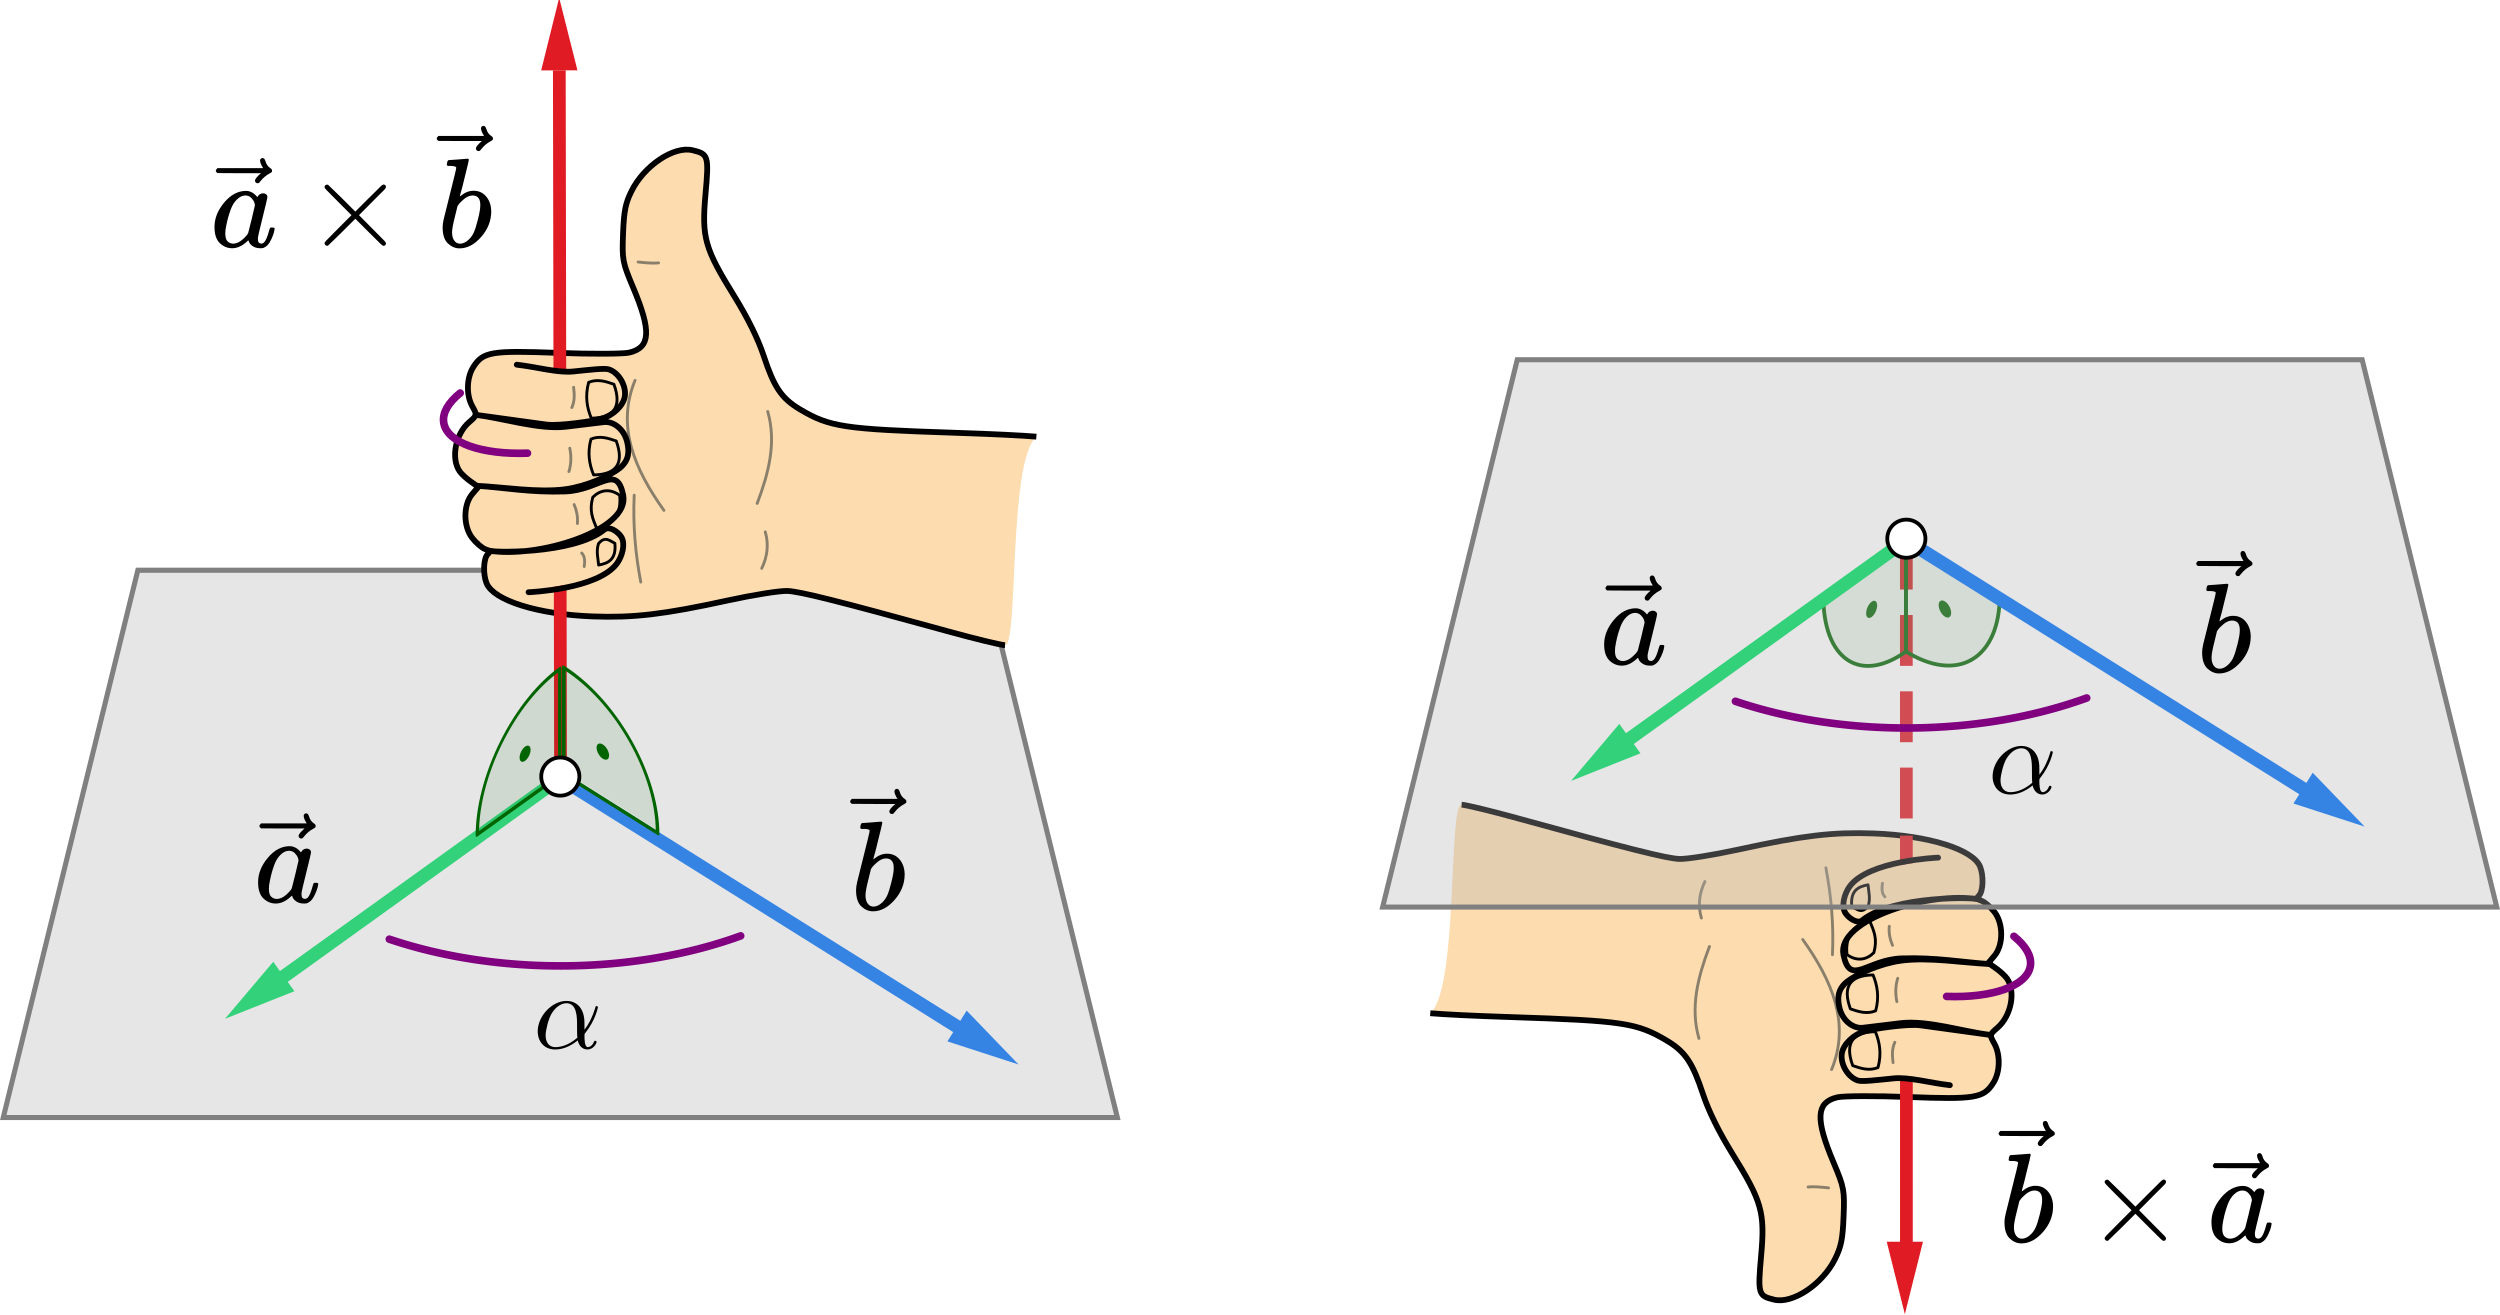 <?xml version="1.0" encoding="UTF-8" standalone="no"?>
<svg
   width="98.281mm"
   height="51.706mm"
   viewBox="0 0 98.281 51.706"
   version="1.1"
   id="svg8"
   inkscape:version="1.2.2 (b0a8486541, 2022-12-01)"
   sodipodi:docname="mano_derecha.svg"
   xmlns:inkscape="http://www.inkscape.org/namespaces/inkscape"
   xmlns:sodipodi="http://sodipodi.sourceforge.net/DTD/sodipodi-0.dtd"
   xmlns:xlink="http://www.w3.org/1999/xlink"
   xmlns="http://www.w3.org/2000/svg"
   xmlns:svg="http://www.w3.org/2000/svg"
   xmlns:rdf="http://www.w3.org/1999/02/22-rdf-syntax-ns#"
   xmlns:cc="http://creativecommons.org/ns#"
   xmlns:dc="http://purl.org/dc/elements/1.1/">
  <defs
     id="defs2">
    <marker
       inkscape:stockid="Arrow1Sstart"
       orient="auto"
       refY="0"
       refX="0"
       id="marker2385"
       style="overflow:visible"
       inkscape:isstock="true">
      <path
         id="path2383"
         d="M 0,0 5,-5 -12.5,0 5,5 Z"
         style="fill:#800080;fill-opacity:1;fill-rule:evenodd;stroke:#800080;stroke-width:1pt;stroke-opacity:1"
         transform="matrix(0.2,0,0,0.2,1.2,0)" />
    </marker>
    <marker
       inkscape:stockid="Arrow1Sstart"
       orient="auto"
       refY="0"
       refX="0"
       id="marker2375"
       style="overflow:visible"
       inkscape:isstock="true">
      <path
         id="path2373"
         d="M 0,0 5,-5 -12.5,0 5,5 Z"
         style="fill:#800080;fill-opacity:1;fill-rule:evenodd;stroke:#800080;stroke-width:1pt;stroke-opacity:1"
         transform="matrix(0.2,0,0,0.2,1.2,0)" />
    </marker>
    <marker
       inkscape:stockid="Arrow1Sstart"
       orient="auto"
       refY="0"
       refX="0"
       id="marker2272"
       style="overflow:visible"
       inkscape:isstock="true">
      <path
         id="path2270"
         d="M 0,0 5,-5 -12.5,0 5,5 Z"
         style="fill:#800080;fill-opacity:1;fill-rule:evenodd;stroke:#800080;stroke-width:1pt;stroke-opacity:1"
         transform="matrix(0.2,0,0,0.2,1.2,0)" />
    </marker>
    <marker
       inkscape:collect="always"
       inkscape:isstock="true"
       style="overflow:visible"
       id="Arrow1Sstart"
       refX="0"
       refY="0"
       orient="auto"
       inkscape:stockid="Arrow1Sstart">
      <path
         transform="matrix(0.2,0,0,0.2,1.2,0)"
         style="fill:#800080;fill-opacity:1;fill-rule:evenodd;stroke:#800080;stroke-width:1pt;stroke-opacity:1"
         d="M 0,0 5,-5 -12.5,0 5,5 Z"
         id="path1938" />
    </marker>
    <path
       d="m 33,157 q 0,101 76,192 76,91 171,92 51,0 90,-49 16,30 46,30 13,0 23,-8 10,-8 10,-20 0,-13 -37,-160 -37,-147 -38,-166 0,-25 7,-33 7,-8 21,-9 9,1 20,9 21,20 41,96 6,20 10,21 2,1 10,1 h 4 q 19,0 19,-9 0,-6 -5,-27 Q 496,96 481,63 466,30 449,13 436,0 417,-8 q -8,-2 -24,-2 -34,0 -57,15 -23,15 -30,31 l -6,15 q -1,1 -4,-1 -2,-2 -4,-4 -59,-56 -120,-56 -55,0 -97,40 -42,40 -42,127 z m 318,171 q 0,6 -5,22 -5,16 -23,35 -18,19 -46,20 -35,0 -67,-31 -32,-31 -50,-81 -29,-79 -41,-164 0,-3 0,-11 0,-8 -1,-12 0,-45 18,-62 18,-17 43,-18 38,0 75,33 37,33 44,51 2,4 27,107 25,103 26,111 z"
       id="MJX-17-TEX-I-61" />
    <path
       d="m 377,694 q 0,8 5,14 5,6 15,6 7,0 12,-5 5,-4 10,-19 10,-37 41,-57 11,-7 11,-18 0,-9 -3,-12 -3,-3 -14,-9 -43,-22 -75,-63 -2,-2 -5,-6 -3,-4 -5,-6 -2,-2 -5,-2 -3,0 -7,-1 -7,0 -13,5 -6,5 -7,15 0,19 47,59 H 213 l -171,1 q -13,9 -13,19 0,7 13,20 h 359 q -24,38 -24,59 z"
       id="MJX-17-TEX-N-20D7" />
    <path
       d="m 73,647 q 0,10 4,23 4,13 12,13 1,0 72,5 71,5 73,6 12,0 12,-9 0,-9 -34,-143 -8,-34 -17,-70 -9,-36 -15,-54 l -4,-19 q 0,-3 6,3 49,40 101,40 62,0 100,-46 38,-46 39,-116 Q 422,169 343,79 264,-11 173,-11 123,-11 82,27 41,65 40,150 v 9 q 0,21 8,58 8,37 49,197 50,197 50,209 0,12 -38,14 -5,0 -8,0 h -5 q -10,0 -13,0 -3,0 -7,3 -4,3 -3,7 z M 336,325 v 6 q 0,74 -61,74 -17,0 -35,-8 -18,-8 -33,-21 -15,-13 -26,-24 -11,-11 -18,-22 l -6,-8 -21,-86 q -22,-86 -22,-122 0,-48 24,-72 16,-16 40,-16 33,0 67,32 25,23 40,56 15,33 33,105 18,72 18,106 z"
       id="MJX-17-TEX-I-62" />
    <path
       d="M 630,29 Q 630,9 609,9 604,9 587,25 570,41 493,118 L 389,222 284,117 Q 178,13 175,11 q -4,-2 -7,-2 -8,0 -14,6 -6,6 -7,14 0,7 14,22 14,15 94,95 L 359,250 255,354 q -81,81 -94,95 -13,14 -14,22 0,9 6,14 6,5 15,5 5,0 7,-1 3,-2 109,-106 L 389,278 493,382 q 77,77 94,93 17,16 22,16 21,0 21,-20 0,-7 -10,-18 -10,-11 -98,-98 L 418,250 522,145 q 84,-84 96,-97 12,-13 12,-19 z"
       id="MJX-17-TEX-N-D7" />
  </defs>
  <sodipodi:namedview
     inkscape:snap-global="true"
     inkscape:snap-bbox="true"
     id="base"
     pagecolor="#ffffff"
     bordercolor="#666666"
     borderopacity="1.0"
     inkscape:pageopacity="0.0"
     inkscape:pageshadow="2"
     inkscape:zoom="1.4"
     inkscape:cx="57.5"
     inkscape:cy="34.642857"
     inkscape:document-units="mm"
     inkscape:current-layer="layer1"
     inkscape:document-rotation="0"
     showgrid="false"
     inkscape:snap-object-midpoints="true"
     inkscape:snap-center="true"
     fit-margin-top="0"
     lock-margins="true"
     fit-margin-left="0"
     fit-margin-right="0"
     fit-margin-bottom="0"
     inkscape:window-width="1600"
     inkscape:window-height="842"
     inkscape:window-x="0"
     inkscape:window-y="0"
     inkscape:window-maximized="1"
     inkscape:showpageshadow="2"
     inkscape:pagecheckerboard="0"
     inkscape:deskcolor="#d1d1d1" />
  <g
     inkscape:label="Ebene 1"
     inkscape:groupmode="layer"
     id="layer1"
     transform="translate(-5.164,-18.6)">
    <path
       id="rect1399"
       style="fill:#b3b3b3;fill-opacity:0.33;stroke:#808080;stroke-width:0.2;stroke-miterlimit:10;stroke-dasharray:none"
       d="m 10.583,41.017 h 33.215 l 5.292,21.516 H 5.292 Z"
       sodipodi:nodetypes="ccccc" />
    <path
       style="stroke-width:0.114"
       d="m 42.469,43.429 c -4.399,-1.212 -5.855,-1.578 -6.355,-1.597 -0.292,-0.011 -1.327,0.153 -2.3,0.365 -2.566,0.559 -3.73,0.697 -5.359,0.636 -2.15,-0.082 -3.884,-0.625 -4.163,-1.304 -0.146,-0.357 -0.122,-0.984 0.045,-1.138 0.095,-0.088 0.067,-0.143 -0.101,-0.204 -0.127,-0.046 -0.356,-0.243 -0.508,-0.439 -0.357,-0.458 -0.356,-1.305 0.002,-1.726 l 0.238,-0.279 -0.304,-0.215 c -0.167,-0.118 -0.361,-0.298 -0.431,-0.4 -0.349,-0.507 -0.165,-1.463 0.371,-1.928 0.322,-0.279 0.322,-0.28 0.127,-0.629 -0.245,-0.44 -0.226,-1.129 0.044,-1.548 0.383,-0.595 0.706,-0.649 3.324,-0.55 1.307,0.049 2.57,0.044 2.806,-0.012 0.834,-0.198 0.872,-0.845 0.15,-2.556 -0.42,-0.997 -0.438,-1.092 -0.397,-2.126 0.035,-0.891 0.094,-1.187 0.334,-1.67 0.494,-0.996 1.663,-1.778 2.395,-1.603 0.627,0.15 0.647,0.218 0.512,1.727 -0.153,1.714 -0.037,2.123 1.138,4.022 0.522,0.844 0.934,1.679 1.148,2.331 0.408,1.24 0.703,1.676 1.423,2.104 1.173,0.698 1.717,0.78 6.101,0.924 1.55,0.051 2.619,0.105 3.197,0.153 -1.115,0.976 -0.697,8.232 -1.233,8.197 -0.188,-0.012 -1.18,-0.253 -2.205,-0.536 z"
       fill="#fddcb0"
       id="path203" />
    <path
       d="m 44.674,43.965 c -0.188,-0.012 -1.18,-0.253 -2.205,-0.536 l -6e-6,10e-7 c -4.399,-1.212 -5.855,-1.578 -6.355,-1.597 -0.292,-0.011 -1.327,0.153 -2.3,0.365 -2.566,0.559 -3.73,0.697 -5.359,0.636 -2.15,-0.082 -3.884,-0.625 -4.163,-1.304 -0.146,-0.357 -0.122,-0.984 0.045,-1.138 0.095,-0.088 0.067,-0.143 -0.101,-0.204 -0.127,-0.046 -0.356,-0.243 -0.508,-0.439 -0.357,-0.458 -0.356,-1.305 0.002,-1.726 l 0.238,-0.279 -0.304,-0.215 c -0.167,-0.118 -0.361,-0.298 -0.431,-0.4 -0.349,-0.507 -0.165,-1.463 0.371,-1.928 0.322,-0.279 0.322,-0.28 0.127,-0.629 -0.245,-0.44 -0.226,-1.129 0.044,-1.548 0.383,-0.595 0.706,-0.649 3.324,-0.55 1.307,0.049 2.57,0.044 2.806,-0.012 0.834,-0.198 0.872,-0.845 0.15,-2.556 -0.42,-0.997 -0.438,-1.092 -0.397,-2.126 0.035,-0.891 0.094,-1.187 0.334,-1.67 0.494,-0.996 1.663,-1.778 2.395,-1.603 0.627,0.15 0.647,0.218 0.512,1.727 -0.153,1.714 -0.037,2.123 1.138,4.022 0.522,0.844 0.934,1.679 1.148,2.331 0.408,1.24 0.703,1.676 1.423,2.104 1.173,0.698 1.717,0.78 6.101,0.924 1.55,0.051 2.619,0.105 3.197,0.153"
       fill="none"
       stroke="#000000"
       stroke-width="0.228"
       id="path205" />
    <g
       transform="matrix(0.138,0.226,-0.226,0.138,46.142,9.972)"
       id="g1223"
       inkscape:transform-center-x="-11.407437"
       inkscape:transform-center-y="7.1312751">
      <g
         style="stroke:#3584e4;stroke-miterlimit:10;stroke-dasharray:none;stroke-dashoffset:0"
         stroke-linejoin="round"
         stroke-width="3.5"
         stroke-linecap="round"
         fill="none"
         stroke-opacity="1"
         stroke="#000000"
         id="g56"
         transform="matrix(0.567,0,0,0.567,-17.761,-33.724)">
        <path
           transform="matrix(0.92,-1.505,1.505,0.92,-122.896,380.535)"
           d="m 129.276,127.726 59,36.885"
           style="fill:none;stroke:#3584e4;stroke-width:1.984"
           id="path54" />
      </g>
      <g
         style="fill:#3584e4;stroke-width:1;stroke-linecap:square;stroke-linejoin:miter;stroke-miterlimit:10;stroke-dasharray:none;stroke-dashoffset:0"
         fill-opacity="1"
         fill-rule="nonzero;"
         stroke="none"
         fill="#000000"
         id="g67"
         transform="matrix(0.567,0,0,0.567,-17.761,-33.724)">
        <path
           d="m 315,240 -14.87,12.75 -4.25,-8.5 z"
           id="path65"
           style="fill:#3584e4" />
      </g>
    </g>
    <g
       transform="matrix(-0.261,0.042,-0.042,-0.261,96.339,66.778)"
       id="g1229"
       inkscape:transform-center-x="6.6204086"
       inkscape:transform-center-y="4.7591351">
      <g
         style="stroke:#33d17a;stroke-miterlimit:10;stroke-dasharray:none;stroke-dashoffset:0"
         stroke-linejoin="round"
         stroke-width="3.5"
         stroke-linecap="round"
         fill="none"
         stroke-opacity="1"
         stroke="#000000"
         id="g100"
         transform="matrix(0.567,0,0,0.567,-17.761,-13.724)">
        <path
           d="M 467.766,213.622 548.01,173.5"
           id="path98"
           style="stroke:#33d17a"
           sodipodi:nodetypes="cc" />
      </g>
      <g
         style="fill:#33d17a;stroke-width:1;stroke-linecap:square;stroke-linejoin:miter;stroke-miterlimit:10;stroke-dasharray:none;stroke-dashoffset:0"
         fill-opacity="1"
         fill-rule="nonzero;"
         stroke="none"
         fill="#000000"
         id="g111"
         transform="matrix(0.567,0,0,0.567,-17.761,-13.724)">
        <path
           d="m 565,165 -14.87,12.75 -4.25,-8.5 z"
           id="path109"
           style="fill:#33d17a" />
      </g>
    </g>
    <g
       transform="matrix(0.118,-0.237,0.237,0.118,-4.618,58.653)"
       id="g1211">
      <g
         transform="matrix(0.567,0,0,0.567,-17.761,-53.724)"
         style="stroke-width:3.333;stroke-miterlimit:10;stroke-dasharray:none;stroke-dashoffset:0"
         id="g1203">
        <path
           sodipodi:nodetypes="cc"
           style="stroke:#e01b24;stroke-width:3.333;stroke-miterlimit:10;stroke-dasharray:none"
           id="path32"
           d="M 182.965,256.026 348.01,173.5" />
      </g>
      <g
         style="fill:#e01b24;stroke-width:1;stroke-linecap:square;stroke-linejoin:miter;stroke-miterlimit:10;stroke-dasharray:none;stroke-dashoffset:0"
         fill-opacity="1"
         fill-rule="nonzero;"
         stroke="none"
         fill="#000000"
         id="g45"
         transform="matrix(0.567,0,0,0.567,-17.761,-53.724)">
        <path
           d="m 365,165 -14.87,12.75 -4.25,-8.5 z"
           id="path43"
           style="fill:#e01b24" />
      </g>
    </g>
    <g
       style="fill:#000000;stroke:#000000;stroke-width:0"
       data-mml-node="mtr"
       transform="matrix(0.005,0,0,-0.005,6.533,54.07)"
       id="g1549">
      <g
         data-mml-node="mtd"
         transform="translate(1722.4)"
         id="g1547">
        <g
           data-mml-node="TeXAtom"
           id="g1545">
          <g
             data-mml-node="mover"
             id="g1543">
            <g
               data-mml-node="mi"
               id="g1537">
              <use
                 xlink:href="#MJX-17-TEX-I-61"
                 id="use1535"
                 x="0"
                 y="0"
                 width="100%"
                 height="100%" />
            </g>
            <g
               data-mml-node="mo"
               transform="translate(14.5,-15)"
               id="g1541">
              <use
                 xlink:href="#MJX-17-TEX-N-20D7"
                 id="use1539"
                 x="0"
                 y="0"
                 width="100%"
                 height="100%" />
            </g>
          </g>
        </g>
      </g>
    </g>
    <g
       style="fill:#000000;stroke:#000000;stroke-width:0"
       data-mml-node="mtr"
       transform="matrix(0.005,0,0,-0.005,29.684,54.371)"
       id="g1565">
      <g
         data-mml-node="mtd"
         transform="translate(1751.4)"
         id="g1563">
        <g
           data-mml-node="TeXAtom"
           id="g1561">
          <g
             data-mml-node="mover"
             id="g1559">
            <g
               data-mml-node="mi"
               transform="translate(35.5)"
               id="g1553">
              <use
                 xlink:href="#MJX-17-TEX-I-62"
                 id="use1551"
                 x="0"
                 y="0"
                 width="100%"
                 height="100%" />
            </g>
            <g
               data-mml-node="mo"
               transform="translate(0,238)"
               id="g1557">
              <use
                 xlink:href="#MJX-17-TEX-N-20D7"
                 id="use1555"
                 x="0"
                 y="0"
                 width="100%"
                 height="100%" />
            </g>
          </g>
        </g>
      </g>
    </g>
    <g
       style="fill:#000000;stroke:#000000;stroke-width:0"
       data-mml-node="mtr"
       transform="matrix(0.005,0,0,-0.005,13.431,28.309)"
       id="g1597">
      <g
         data-mml-node="mtd"
         id="g1595">
        <g
           data-mml-node="TeXAtom"
           id="g1577">
          <g
             data-mml-node="mover"
             id="g1575">
            <g
               data-mml-node="mi"
               id="g1569">
              <use
                 xlink:href="#MJX-17-TEX-I-61"
                 id="use1567"
                 x="0"
                 y="0"
                 width="100%"
                 height="100%" />
            </g>
            <g
               data-mml-node="mo"
               transform="translate(14.5,-15)"
               id="g1573">
              <use
                 xlink:href="#MJX-17-TEX-N-20D7"
                 id="use1571"
                 x="0"
                 y="0"
                 width="100%"
                 height="100%" />
            </g>
          </g>
        </g>
        <g
           data-mml-node="mo"
           transform="translate(751.2)"
           id="g1581">
          <use
             xlink:href="#MJX-17-TEX-N-D7"
             id="use1579"
             x="0"
             y="0"
             width="100%"
             height="100%" />
        </g>
        <g
           data-mml-node="TeXAtom"
           transform="translate(1751.4)"
           id="g1593">
          <g
             data-mml-node="mover"
             id="g1591">
            <g
               data-mml-node="mi"
               transform="translate(35.5)"
               id="g1585">
              <use
                 xlink:href="#MJX-17-TEX-I-62"
                 id="use1583"
                 x="0"
                 y="0"
                 width="100%"
                 height="100%" />
            </g>
            <g
               data-mml-node="mo"
               transform="translate(0,238)"
               id="g1589">
              <use
                 xlink:href="#MJX-17-TEX-N-20D7"
                 id="use1587"
                 x="0"
                 y="0"
                 width="100%"
                 height="100%" />
            </g>
          </g>
        </g>
      </g>
    </g>
    <path
       style="stroke-width:0.114"
       d="m 30.249,28.9 c 0.294,0.031 0.584,0.059 0.804,0.035 m 4.292,5.841 c 0.35,1.223 0.039,2.42 -0.414,3.612 m 0.317,1.12 c 0.142,0.485 0.089,0.964 -0.138,1.435 m -4.981,-7.39 c -0.745,1.814 -0.02,3.484 1.135,5.111 m -1.168,-0.598 c -0.055,1.175 0.049,2.309 0.258,3.416"
       fill="none"
       stroke="#897f6a"
       stroke-linecap="round"
       stroke-linejoin="round"
       id="path207" />
    <g
       transform="matrix(0.074,0,0,0.074,1.102,18.108)"
       id="g219">
      <path
         d="m -200.956,82.826 c 6.521,0.458 25.365,3.665 30.652,2.929 5.459,-0.76 10.866,-1.635 12.356,-1.201 3.458,1.007 6.146,5.259 5.896,8.853 -0.246,3.525 -4.021,7.049 -7.551,8.237 l 0.515,1.201 c 3.503,-0.56 7.226,2.252 8.409,6.521 0.843,3.04 1.064,6.292 -2.274,9.187 -3.033,2.63 -11.261,6.76 -18.491,7.974 l -0.09,0.768 c 12.04,-0.86 17.469,-10.557 20.181,0.492 0.942,3.839 -1.669,7.595 -6.213,10.853 l 0.194,1.273 c 1.566,-1.372 4.622,0.539 5.835,2.231 1.735,2.419 0.608,6.817 -1.052,9.288 -6.247,9.298 -39.739,11.134 -39.739,11.134 z"
         fill="#fddcb0"
         transform="matrix(1.536,0.058,-0.058,1.536,625.853,82.166)"
         id="path211" />
      <path
         d="m -189.808,84.139 c 6.521,0.458 14.216,2.352 19.503,1.616 5.459,-0.76 10.866,-1.635 12.356,-1.201 3.458,1.007 6.146,5.259 5.896,8.853 -0.246,3.525 -4.021,7.049 -7.551,8.237 -2.892,0.974 -14.856,3.217 -19.191,2.786 l -24.57,-2.442 c 9.324,0.744 22.169,4.395 31.405,2.917 l 12.871,-2.059 c 3.503,-0.56 7.226,2.252 8.409,6.521 0.843,3.04 1.064,6.292 -2.274,9.187 -3.033,2.63 -11.261,6.76 -18.491,7.974 -9.478,1.591 -21.048,0.067 -30.658,-0.048 9.439,0.229 18.528,1.675 30.568,0.816 12.04,-0.86 17.469,-10.557 20.181,0.492 2.957,12.047 -29.077,23.272 -46.004,20.878 0.154,0.73 29.448,0.481 39.986,-8.752 1.566,-1.372 4.622,0.539 5.835,2.231 1.735,2.419 0.608,6.817 -1.052,9.288 -6.247,9.298 -30.181,11.134 -30.181,11.134"
         fill="none"
         stroke="#000000"
         stroke-width="2"
         stroke-linecap="round"
         stroke-linejoin="round"
         transform="matrix(1.536,0.058,-0.058,1.536,625.853,82.166)"
         id="path213" />
      <path
         d="m -164.752,89.288 c 2.917,-1.333 5.835,-0.571 8.752,0.343 3.152,7.746 0.451,11.589 -7.379,12.013 -1.597,-3.549 -2.506,-7.442 -1.373,-12.356 z m 1.545,19.564 c 2.917,-1.333 5.835,-0.571 8.752,0.343 3.152,7.746 0.451,11.589 -7.379,12.013 -1.597,-3.549 -2.506,-7.442 -1.373,-12.356 z m 1.373,20.079 c 2.46,-2.704 5.891,-3.319 9.267,-1.03 0.838,5.946 -1.34,10.196 -7.379,12.013 -1.597,-3.549 -3.021,-6.069 -1.888,-10.983 z m 2.917,23.339 c -0.307,-2.402 -1.089,-4.661 -0.343,-7.379 2.217,-2.912 3.878,-1.098 5.663,-0.343 0.762,5.602 -2.018,6.975 -5.32,7.723 z"
         fill="none"
         stroke="#000000"
         stroke-linecap="round"
         stroke-linejoin="round"
         transform="matrix(1.536,0.058,-0.058,1.536,625.853,82.166)"
         id="path215" />
      <path
         d="m -169.89,91.19 c 0.368,2.345 0.637,4.691 -0.343,7.036 m -0.172,14.072 c 0.637,2.689 0.735,5.377 0,8.066 m 2.231,11.326 c 1.03,2.174 1.487,4.348 1.373,6.521 m 1.888,10.125 c 1.158,1.137 1.233,2.816 1.03,4.634"
         fill="none"
         stroke="#897f6a"
         stroke-linecap="round"
         stroke-linejoin="round"
         transform="matrix(1.536,0.058,-0.058,1.536,625.853,82.166)"
         id="path217" />
    </g>
    <path
       style="font-variation-settings:normal;opacity:1;vector-effect:none;fill:none;fill-opacity:1;stroke:#800080;stroke-width:0.3;stroke-linecap:round;stroke-linejoin:round;stroke-miterlimit:4;stroke-dasharray:none;stroke-dashoffset:0;stroke-opacity:1;marker-start:url(#marker2272);stop-color:#000000;stop-opacity:1"
       d="m 25.899,36.415 c -1.781,0.064 -3.159,-0.399 -3.29,-1.192 -0.064,-0.388 0.18,-0.796 0.646,-1.172"
       fill="none"
       stroke="#0027ab"
       stroke-width="0.489"
       stroke-linecap="round"
       stroke-linejoin="round"
       marker-start="url(#u)"
       id="path221" />
    <path
       sodipodi:open="true"
       sodipodi:arc-type="arc"
       sodipodi:end="2.1083577"
       sodipodi:start="1.0000737"
       sodipodi:ry="7.4420681"
       sodipodi:rx="13.123568"
       sodipodi:cy="49.129238"
       sodipodi:cx="27.190662"
       sodipodi:type="arc"
       id="path1017"
       style="font-variation-settings:normal;vector-effect:none;fill:none;fill-opacity:1;stroke:#800080;stroke-width:0.3;stroke-linecap:round;stroke-linejoin:round;stroke-miterlimit:4;stroke-dasharray:none;stroke-dashoffset:0;stroke-opacity:1;marker-start:url(#Arrow1Sstart);stop-color:#000000"
       d="M 34.281,55.392 A 13.124,7.442 0 0 1 20.471,55.522" />
    <path
       id="path1059"
       fill="#fddcb0"
       d="m 64.829,50.769 c 4.399,1.212 5.855,1.578 6.355,1.597 0.292,0.011 1.327,-0.153 2.3,-0.365 2.566,-0.559 3.73,-0.697 5.359,-0.636 2.15,0.082 3.884,0.625 4.163,1.304 0.146,0.357 0.122,0.984 -0.045,1.138 -0.095,0.088 -0.067,0.143 0.101,0.204 0.127,0.046 0.356,0.243 0.508,0.439 0.357,0.458 0.356,1.305 -0.002,1.726 l -0.238,0.279 0.304,0.215 c 0.167,0.118 0.361,0.298 0.431,0.4 0.349,0.507 0.165,1.463 -0.371,1.928 -0.322,0.279 -0.322,0.28 -0.127,0.629 0.245,0.44 0.226,1.129 -0.044,1.548 -0.383,0.595 -0.706,0.649 -3.324,0.55 -1.307,-0.049 -2.57,-0.044 -2.806,0.012 -0.834,0.198 -0.872,0.845 -0.15,2.556 0.42,0.997 0.438,1.092 0.397,2.126 -0.035,0.891 -0.094,1.187 -0.334,1.67 -0.494,0.996 -1.663,1.778 -2.395,1.603 -0.627,-0.15 -0.647,-0.218 -0.512,-1.727 0.153,-1.714 0.037,-2.123 -1.138,-4.022 -0.522,-0.844 -0.934,-1.679 -1.148,-2.331 -0.408,-1.24 -0.703,-1.676 -1.423,-2.104 -1.173,-0.698 -1.717,-0.78 -6.101,-0.924 -1.55,-0.051 -2.619,-0.105 -3.197,-0.153 1.115,-0.976 0.697,-8.232 1.233,-8.197 0.188,0.012 1.18,0.253 2.205,0.536 z"
       style="stroke-width:0.114" />
    <path
       id="path1061"
       stroke-width="0.228"
       stroke="#000000"
       fill="none"
       d="m 62.624,50.234 c 0.188,0.012 1.18,0.253 2.205,0.536 l 1e-5,-10e-7 c 4.399,1.212 5.855,1.578 6.355,1.597 0.292,0.011 1.327,-0.153 2.3,-0.365 2.566,-0.559 3.73,-0.697 5.359,-0.636 2.15,0.082 3.884,0.625 4.163,1.304 0.146,0.357 0.122,0.984 -0.045,1.138 -0.095,0.088 -0.067,0.143 0.101,0.204 0.127,0.046 0.356,0.243 0.508,0.439 0.357,0.458 0.356,1.305 -0.002,1.726 l -0.238,0.279 0.304,0.215 c 0.167,0.118 0.361,0.298 0.431,0.4 0.349,0.507 0.165,1.463 -0.371,1.928 -0.322,0.279 -0.322,0.28 -0.127,0.629 0.245,0.44 0.226,1.129 -0.044,1.548 -0.383,0.595 -0.706,0.649 -3.324,0.55 -1.307,-0.049 -2.57,-0.044 -2.806,0.012 -0.834,0.198 -0.872,0.845 -0.15,2.556 0.42,0.997 0.438,1.092 0.397,2.126 -0.035,0.891 -0.094,1.187 -0.334,1.67 -0.494,0.996 -1.663,1.778 -2.395,1.603 -0.627,-0.15 -0.647,-0.218 -0.512,-1.727 0.153,-1.714 0.037,-2.123 -1.138,-4.022 -0.522,-0.844 -0.934,-1.679 -1.148,-2.331 -0.408,-1.24 -0.703,-1.676 -1.423,-2.104 -1.173,-0.698 -1.717,-0.78 -6.101,-0.924 -1.55,-0.051 -2.619,-0.105 -3.197,-0.153" />
    <g
       transform="translate(147.181,8.855)"
       id="g1401">
      <path
         d="m -67.073,42.598 0.001,16.003"
         style="fill:none;stroke:#e01b24;stroke-width:0.5;stroke-miterlimit:4;stroke-dasharray:none;stroke-dashoffset:0"
         id="path928" />
      <path
         d="m -67.074,30.922 7.94e-4,11.676"
         style="fill:none;stroke:#e01b24;stroke-width:0.5;stroke-miterlimit:4;stroke-dasharray:2, 1;stroke-dashoffset:0"
         id="path1100" />
      <g
         transform="matrix(0.067,0.134,0.134,-0.067,-113.698,23.553)"
         id="g934"
         fill="#000000"
         stroke="none"
         fill-rule="nonzero;"
         fill-opacity="1"
         style="fill:#e01b24;stroke-width:1;stroke-linecap:square;stroke-linejoin:miter;stroke-miterlimit:10;stroke-dasharray:none;stroke-dashoffset:0">
        <path
           style="fill:#e01b24"
           id="path932"
           d="m 365,165 -14.87,12.75 -4.25,-8.5 z" />
      </g>
    </g>
    <path
       id="path1162"
       stroke-linejoin="round"
       stroke-linecap="round"
       stroke="#897f6a"
       fill="none"
       d="m 77.049,65.298 c -0.294,-0.031 -0.584,-0.059 -0.804,-0.035 m -4.292,-5.841 c -0.35,-1.223 -0.039,-2.42 0.414,-3.612 m -0.317,-1.12 c -0.142,-0.485 -0.089,-0.964 0.138,-1.435 m 4.981,7.39 c 0.745,-1.814 0.02,-3.484 -1.135,-5.111 m 1.168,0.598 c 0.055,-1.175 -0.049,-2.309 -0.258,-3.416"
       style="stroke-width:0.114" />
    <g
       id="g1172"
       transform="matrix(-0.074,0,0,-0.074,106.196,76.09)">
      <path
         id="path1164"
         transform="matrix(1.536,0.058,-0.058,1.536,625.853,82.166)"
         fill="#fddcb0"
         d="m -200.956,82.826 c 6.521,0.458 25.365,3.665 30.652,2.929 5.459,-0.76 10.866,-1.635 12.356,-1.201 3.458,1.007 6.146,5.259 5.896,8.853 -0.246,3.525 -4.021,7.049 -7.551,8.237 l 0.515,1.201 c 3.503,-0.56 7.226,2.252 8.409,6.521 0.843,3.04 1.064,6.292 -2.274,9.187 -3.033,2.63 -11.261,6.76 -18.491,7.974 l -0.09,0.768 c 12.04,-0.86 17.469,-10.557 20.181,0.492 0.942,3.839 -1.669,7.595 -6.213,10.853 l 0.194,1.273 c 1.566,-1.372 4.622,0.539 5.835,2.231 1.735,2.419 0.608,6.817 -1.052,9.288 -6.247,9.298 -39.739,11.134 -39.739,11.134 z" />
      <path
         id="path1166"
         transform="matrix(1.536,0.058,-0.058,1.536,625.853,82.166)"
         stroke-linejoin="round"
         stroke-linecap="round"
         stroke-width="2"
         stroke="#000000"
         fill="none"
         d="m -189.808,84.139 c 6.521,0.458 14.216,2.352 19.503,1.616 5.459,-0.76 10.866,-1.635 12.356,-1.201 3.458,1.007 6.146,5.259 5.896,8.853 -0.246,3.525 -4.021,7.049 -7.551,8.237 -2.892,0.974 -14.856,3.217 -19.191,2.786 l -24.57,-2.442 c 9.324,0.744 22.169,4.395 31.405,2.917 l 12.871,-2.059 c 3.503,-0.56 7.226,2.252 8.409,6.521 0.843,3.04 1.064,6.292 -2.274,9.187 -3.033,2.63 -11.261,6.76 -18.491,7.974 -9.478,1.591 -21.048,0.067 -30.658,-0.048 9.439,0.229 18.528,1.675 30.568,0.816 12.04,-0.86 17.469,-10.557 20.181,0.492 2.957,12.047 -29.077,23.272 -46.004,20.878 0.154,0.73 29.448,0.481 39.986,-8.752 1.566,-1.372 4.622,0.539 5.835,2.231 1.735,2.419 0.608,6.817 -1.052,9.288 -6.247,9.298 -30.181,11.134 -30.181,11.134" />
      <path
         id="path1168"
         transform="matrix(1.536,0.058,-0.058,1.536,625.853,82.166)"
         stroke-linejoin="round"
         stroke-linecap="round"
         stroke="#000000"
         fill="none"
         d="m -164.752,89.288 c 2.917,-1.333 5.835,-0.571 8.752,0.343 3.152,7.746 0.451,11.589 -7.379,12.013 -1.597,-3.549 -2.506,-7.442 -1.373,-12.356 z m 1.545,19.564 c 2.917,-1.333 5.835,-0.571 8.752,0.343 3.152,7.746 0.451,11.589 -7.379,12.013 -1.597,-3.549 -2.506,-7.442 -1.373,-12.356 z m 1.373,20.079 c 2.46,-2.704 5.891,-3.319 9.267,-1.03 0.838,5.946 -1.34,10.196 -7.379,12.013 -1.597,-3.549 -3.021,-6.069 -1.888,-10.983 z m 2.917,23.339 c -0.307,-2.402 -1.089,-4.661 -0.343,-7.379 2.217,-2.912 3.878,-1.098 5.663,-0.343 0.762,5.602 -2.018,6.975 -5.32,7.723 z" />
      <path
         id="path1170"
         transform="matrix(1.536,0.058,-0.058,1.536,625.853,82.166)"
         stroke-linejoin="round"
         stroke-linecap="round"
         stroke="#897f6a"
         fill="none"
         d="m -169.89,91.19 c 0.368,2.345 0.637,4.691 -0.343,7.036 m -0.172,14.072 c 0.637,2.689 0.735,5.377 0,8.066 m 2.231,11.326 c 1.03,2.174 1.487,4.348 1.373,6.521 m 1.888,10.125 c 1.158,1.137 1.233,2.816 1.03,4.634" />
    </g>
    <path
       id="path1174"
       marker-start="url(#u)"
       stroke-linejoin="round"
       stroke-linecap="round"
       stroke-width="0.489"
       stroke="#0027ab"
       fill="none"
       d="m 81.692,57.772 c 1.781,0.064 3.159,-0.399 3.29,-1.192 0.064,-0.388 -0.18,-0.796 -0.646,-1.172"
       style="font-variation-settings:normal;opacity:1;vector-effect:none;fill:none;fill-opacity:1;stroke:#800080;stroke-width:0.3;stroke-linecap:round;stroke-linejoin:round;stroke-miterlimit:4;stroke-dasharray:none;stroke-dashoffset:0;stroke-opacity:1;marker-start:url(#marker2375);stop-color:#000000;stop-opacity:1" />
    <g
       id="g1091"
       transform="translate(69.321,8.996)">
      <g
         transform="matrix(0.005,0,0,-0.005,22.616,58.43)"
         id="g980"
         data-mml-node="TeXAtom"
         style="fill:#000000;stroke:#000000;stroke-width:0">
        <g
           id="g978"
           data-mml-node="mover">
          <g
             id="g972"
             data-mml-node="mi">
            <use
               height="100%"
               width="100%"
               y="0"
               x="0"
               id="use970"
               xlink:href="#MJX-17-TEX-I-61" />
          </g>
          <g
             id="g976"
             transform="translate(14.5,-15)"
             data-mml-node="mo">
            <use
               height="100%"
               width="100%"
               y="0"
               x="0"
               id="use974"
               xlink:href="#MJX-17-TEX-N-20D7" />
          </g>
        </g>
      </g>
      <g
         id="g984"
         transform="matrix(0.005,0,0,-0.005,17.845,58.43)"
         data-mml-node="mo"
         style="fill:#000000;stroke:#000000;stroke-width:0">
        <use
           height="100%"
           width="100%"
           y="0"
           x="0"
           id="use982"
           xlink:href="#MJX-17-TEX-N-D7" />
      </g>
      <g
         id="g996"
         transform="matrix(0.005,0,0,-0.005,14.267,58.43)"
         data-mml-node="TeXAtom"
         style="fill:#000000;stroke:#000000;stroke-width:0">
        <g
           id="g994"
           data-mml-node="mover">
          <g
             id="g988"
             transform="translate(35.5)"
             data-mml-node="mi">
            <use
               height="100%"
               width="100%"
               y="0"
               x="0"
               id="use986"
               xlink:href="#MJX-17-TEX-I-62" />
          </g>
          <g
             id="g992"
             transform="translate(0,238)"
             data-mml-node="mo">
            <use
               height="100%"
               width="100%"
               y="0"
               x="0"
               id="use990"
               xlink:href="#MJX-17-TEX-N-20D7" />
          </g>
        </g>
      </g>
    </g>
    <g
       id="g1830">
      <path
         style="fill:#006400;fill-opacity:0.102;stroke-width:0.15;stroke-linecap:square;stroke-miterlimit:10"
         d="m 76.843,42.048 c 6.78e-4,1.194 0.344,2.091 0.955,2.496 0.61,0.406 1.437,0.285 2.298,-0.334 l -0.004,-4.497 z"
         id="path1581" />
      <path
         style="fill:none;stroke:#006400;stroke-width:0.15;stroke-linecap:round;stroke-linejoin:round;stroke-miterlimit:10"
         d="m 76.843,42.048 c 6.78e-4,1.194 0.344,2.091 0.955,2.496 0.61,0.406 1.437,0.285 2.298,-0.334 l -0.004,-4.497 z"
         id="path1594" />
      <path
         style="fill:#006400;stroke-width:0.15;stroke-linecap:square;stroke-miterlimit:10"
         d="m 78.745,42.854 c -0.119,0.087 -0.218,0.024 -0.219,-0.14 -0.001,-0.166 0.095,-0.37 0.214,-0.457 0.12,-0.088 0.218,-0.026 0.219,0.14 0.001,0.164 -0.094,0.369 -0.214,0.457 z"
         id="path1606" />
      <path
         id="path1620"
         d="m 83.779,42.018 c -7.69e-4,1.194 -0.391,2.094 -1.084,2.505 -0.692,0.411 -1.63,0.298 -2.607,-0.312 l 0.004,-4.498 z"
         style="fill:#006400;fill-opacity:0.102;stroke-width:0.15;stroke-linecap:square;stroke-miterlimit:10" />
      <path
         id="path1632"
         d="m 83.779,42.018 c -7.69e-4,1.194 -0.391,2.094 -1.084,2.505 -0.692,0.411 -1.63,0.298 -2.607,-0.312 l 0.004,-4.498 z"
         style="fill:none;stroke:#006400;stroke-width:0.15;stroke-linecap:round;stroke-linejoin:round;stroke-miterlimit:10" />
      <path
         id="path1644"
         d="m 81.621,42.841 c 0.135,0.086 0.247,0.022 0.248,-0.142 0.002,-0.166 -0.108,-0.369 -0.243,-0.455 -0.136,-0.087 -0.247,-0.024 -0.248,0.142 -0.002,0.164 0.107,0.368 0.243,0.455 z"
         style="fill:#006400;stroke-width:0.15;stroke-linecap:square;stroke-miterlimit:10" />
    </g>
    <path
       sodipodi:nodetypes="ccccc"
       d="m 64.811,32.742 h 33.215 l 5.292,21.516 H 59.52 Z"
       style="fill:#b3b3b3;fill-opacity:0.33;stroke:#808080;stroke-width:0.2;stroke-miterlimit:10;stroke-dasharray:none"
       id="path1057" />
    <g
       inkscape:transform-center-y="7.1312751"
       inkscape:transform-center-x="-11.407437"
       id="g1071"
       transform="matrix(0.138,0.226,-0.226,0.138,99.059,0.62)">
      <g
         transform="matrix(0.567,0,0,0.567,-17.761,-33.724)"
         id="g1065"
         stroke="#000000"
         stroke-opacity="1"
         fill="none"
         stroke-linecap="round"
         stroke-width="3.5"
         stroke-linejoin="round"
         style="stroke:#3584e4;stroke-miterlimit:10;stroke-dasharray:none;stroke-dashoffset:0">
        <path
           id="path1063"
           style="fill:none;stroke:#3584e4;stroke-width:1.984"
           d="m 129.276,127.726 59,36.885"
           transform="matrix(0.92,-1.505,1.505,0.92,-122.896,380.535)" />
      </g>
      <g
         transform="matrix(0.567,0,0,0.567,-17.761,-33.724)"
         id="g1069"
         fill="#000000"
         stroke="none"
         fill-rule="nonzero;"
         fill-opacity="1"
         style="fill:#3584e4;stroke-width:1;stroke-linecap:square;stroke-linejoin:miter;stroke-miterlimit:10;stroke-dasharray:none;stroke-dashoffset:0">
        <path
           style="fill:#3584e4"
           id="path1067"
           d="m 315,240 -14.87,12.75 -4.25,-8.5 z" />
      </g>
    </g>
    <g
       inkscape:transform-center-y="4.7591351"
       inkscape:transform-center-x="6.6204086"
       id="g1081"
       transform="matrix(-0.261,0.042,-0.042,-0.261,149.256,57.426)">
      <g
         transform="matrix(0.567,0,0,0.567,-17.761,-13.724)"
         id="g1075"
         stroke="#000000"
         stroke-opacity="1"
         fill="none"
         stroke-linecap="round"
         stroke-width="3.5"
         stroke-linejoin="round"
         style="stroke:#33d17a;stroke-miterlimit:10;stroke-dasharray:none;stroke-dashoffset:0">
        <path
           sodipodi:nodetypes="cc"
           style="stroke:#33d17a"
           id="path1073"
           d="M 467.766,213.622 548.01,173.5" />
      </g>
      <g
         transform="matrix(0.567,0,0,0.567,-17.761,-13.724)"
         id="g1079"
         fill="#000000"
         stroke="none"
         fill-rule="nonzero;"
         fill-opacity="1"
         style="fill:#33d17a;stroke-width:1;stroke-linecap:square;stroke-linejoin:miter;stroke-miterlimit:10;stroke-dasharray:none;stroke-dashoffset:0">
        <path
           style="fill:#33d17a"
           id="path1077"
           d="m 565,165 -14.87,12.75 -4.25,-8.5 z" />
      </g>
    </g>
    <g
       id="g1108"
       transform="matrix(0.005,0,0,-0.005,59.45,44.718)"
       data-mml-node="mtr"
       style="fill:#000000;stroke:#000000;stroke-width:0">
      <g
         id="g1106"
         transform="translate(1722.4)"
         data-mml-node="mtd">
        <g
           id="g1104"
           data-mml-node="TeXAtom">
          <g
             id="g1102"
             data-mml-node="mover">
            <g
               id="g1096"
               data-mml-node="mi">
              <use
                 height="100%"
                 width="100%"
                 y="0"
                 x="0"
                 id="use1094"
                 xlink:href="#MJX-17-TEX-I-61" />
            </g>
            <g
               id="g1100"
               transform="translate(14.5,-15)"
               data-mml-node="mo">
              <use
                 height="100%"
                 width="100%"
                 y="0"
                 x="0"
                 id="use1098"
                 xlink:href="#MJX-17-TEX-N-20D7" />
            </g>
          </g>
        </g>
      </g>
    </g>
    <g
       id="g1124"
       transform="matrix(0.005,0,0,-0.005,82.601,45.02)"
       data-mml-node="mtr"
       style="fill:#000000;stroke:#000000;stroke-width:0">
      <g
         id="g1122"
         transform="translate(1751.4)"
         data-mml-node="mtd">
        <g
           id="g1120"
           data-mml-node="TeXAtom">
          <g
             id="g1118"
             data-mml-node="mover">
            <g
               id="g1112"
               transform="translate(35.5)"
               data-mml-node="mi">
              <use
                 height="100%"
                 width="100%"
                 y="0"
                 x="0"
                 id="use1110"
                 xlink:href="#MJX-17-TEX-I-62" />
            </g>
            <g
               id="g1116"
               transform="translate(0,238)"
               data-mml-node="mo">
              <use
                 height="100%"
                 width="100%"
                 y="0"
                 x="0"
                 id="use1114"
                 xlink:href="#MJX-17-TEX-N-20D7" />
            </g>
          </g>
        </g>
      </g>
    </g>
    <g
       style="fill:#ffffff;stroke-width:1;stroke-miterlimit:10;stroke-dasharray:none;stroke-dashoffset:0"
       stroke-linejoin="round"
       stroke-linecap="round"
       fill="none"
       stroke-opacity="1"
       stroke="#000000"
       id="g1160"
       transform="matrix(0.15,0,0,0.15,40.357,15.027)">
      <path
         d="m 270,165 c 0,2.76 -2.24,5 -5,5 -2.76,0 -5,-2.24 -5,-5 0,-2.76 2.24,-5 5,-5 2.76,0 5,2.24 5,5 z"
         id="path1158"
         style="fill:#ffffff" />
    </g>
    <path
       d="M 73.388,46.17 A 13.124,7.442 0 0 0 87.197,46.04"
       style="font-variation-settings:normal;opacity:1;vector-effect:none;fill:none;fill-opacity:1;stroke:#800080;stroke-width:0.3;stroke-linecap:round;stroke-linejoin:round;stroke-miterlimit:4;stroke-dasharray:none;stroke-dashoffset:0;stroke-opacity:1;marker-start:url(#marker2385);stop-color:#000000;stop-opacity:1"
       id="path1176" />
    <g
       id="g1922">
      <g
         style="stroke-width:1.385;stroke-linecap:square;stroke-miterlimit:10"
         fill="#006400"
         fill-opacity="0.102"
         fill-rule="nonzero;"
         id="g1447"
         transform="matrix(0.001,-0.14,-0.108,0.076,41.772,88.773)">
        <path
           style="stroke-width:1.223"
           d="m 359.06,168.67 c 7.96,0.08 15.62,-3.01 21.3,-8.59 5.68,-5.57 8.91,-13.17 8.99,-21.12 l -30,-0.29 z"
           id="path1445" />
      </g>
      <g
         style="stroke-width:1.385;stroke-miterlimit:10"
         fill="none"
         stroke="#006400"
         stroke-linecap="round"
         stroke-linejoin="round"
         id="g1459"
         transform="matrix(0.001,-0.14,-0.108,0.076,41.787,88.851)">
        <path
           style="stroke-width:1.223"
           d="m 359.06,168.67 c 7.96,0.08 15.62,-3.01 21.3,-8.59 5.68,-5.57 8.91,-13.17 8.99,-21.12 l -30,-0.29 z"
           id="path1457" />
      </g>
      <g
         style="stroke-width:1.385;stroke-linecap:square;stroke-miterlimit:10"
         fill="#006400"
         fill-rule="nonzero;"
         id="g1471"
         transform="matrix(0.001,-0.14,-0.108,0.076,41.772,88.773)">
        <path
           style="stroke-width:1.223"
           d="m 373.71,151.27 c 0,1.1 -0.9,2 -2,2 -1.11,0 -2,-0.9 -2,-2 0,-1.11 0.89,-2 2,-2 1.1,0 2,0.89 2,2 z"
           id="path1469" />
      </g>
      <g
         id="g1485"
         fill-rule="nonzero;"
         fill-opacity="0.102"
         fill="#006400"
         style="stroke-width:1.3;stroke-linecap:square;stroke-miterlimit:10"
         transform="matrix(-0.001,-0.14,0.123,0.076,10.628,88.69)">
        <path
           id="path1483"
           d="m 359.06,168.67 c 7.96,0.08 15.62,-3.01 21.3,-8.59 5.68,-5.57 8.91,-13.17 8.99,-21.12 l -30,-0.29 z"
           style="stroke-width:1.148" />
      </g>
      <g
         id="g1497"
         stroke-linejoin="round"
         stroke-linecap="round"
         stroke="#006400"
         fill="none"
         style="stroke-width:1.3;stroke-miterlimit:10"
         transform="matrix(-0.001,-0.14,0.123,0.076,10.628,88.798)">
        <path
           id="path1495"
           d="m 359.06,168.67 c 7.96,0.08 15.62,-3.01 21.3,-8.59 5.68,-5.57 8.91,-13.17 8.99,-21.12 l -30,-0.29 z"
           style="stroke-width:1.148" />
      </g>
      <g
         id="g1509"
         fill-rule="nonzero;"
         fill="#006400"
         style="stroke-width:1.3;stroke-linecap:square;stroke-miterlimit:10"
         transform="matrix(-0.001,-0.14,0.123,0.076,10.628,88.69)">
        <path
           id="path1507"
           d="m 373.71,151.27 c 0,1.1 -0.9,2 -2,2 -1.11,0 -2,-0.9 -2,-2 0,-1.11 0.89,-2 2,-2 1.1,0 2,0.89 2,2 z"
           style="stroke-width:1.148" />
      </g>
    </g>
    <g
       transform="matrix(0.15,0,0,0.15,-12.559,24.379)"
       id="g265"
       stroke="#000000"
       stroke-opacity="1"
       fill="none"
       stroke-linecap="round"
       stroke-linejoin="round"
       style="fill:#ffffff;stroke-width:1;stroke-miterlimit:10;stroke-dasharray:none;stroke-dashoffset:0">
      <path
         style="fill:#ffffff"
         id="path263"
         d="m 270,165 c 0,2.76 -2.24,5 -5,5 -2.76,0 -5,-2.24 -5,-5 0,-2.76 2.24,-5 5,-5 2.76,0 5,2.24 5,5 z" />
    </g>
    <g
       inkscape:label=""
       transform="translate(26.334,57.973)"
       id="g725">
      <g
         fill="#000000"
         fill-opacity="1"
         id="g11"
         transform="matrix(0.423,0,0,0.423,-39.087,-32.832)">
        <g
           id="use9"
           transform="translate(91.925,81.963)">
          <path
             d="m 4.75,-2.359 c 0,-1.562 -0.922,-2.047 -1.656,-2.047 -1.375,0 -2.688,1.422 -2.688,2.828 0,0.938 0.594,1.688 1.625,1.688 0.625,0 1.344,-0.234 2.094,-0.844 0.125,0.531 0.453,0.844 0.906,0.844 0.531,0 0.844,-0.547 0.844,-0.703 0,-0.078 -0.062,-0.109 -0.125,-0.109 -0.062,0 -0.094,0.031 -0.125,0.109 -0.188,0.484 -0.547,0.484 -0.562,0.484 -0.312,0 -0.312,-0.781 -0.312,-1.016 0,-0.203 0,-0.234 0.109,-0.344 C 5.797,-2.656 6,-3.812 6,-3.812 6,-3.844 5.984,-3.922 5.875,-3.922 c -0.094,0 -0.094,0.031 -0.141,0.219 -0.188,0.625 -0.516,1.375 -0.984,1.969 z m -0.656,1.375 c -0.891,0.766 -1.656,0.875 -2.047,0.875 -0.594,0 -0.906,-0.453 -0.906,-1.094 0,-0.484 0.266,-1.562 0.578,-2.062 C 2.188,-4 2.734,-4.188 3.078,-4.188 c 0.984,0 0.984,1.312 0.984,2.078 0,0.375 0,0.953 0.031,1.125 z m 0,0"
             id="path17" />
        </g>
      </g>
    </g>
    <g
       inkscape:label=""
       transform="translate(83.529,47.95)"
       id="g958">
      <g
         fill="#000000"
         fill-opacity="1"
         id="g956"
         transform="matrix(0.423,0,0,0.423,-39.087,-32.832)">
        <g
           id="g954"
           transform="translate(91.925,81.963)">
          <path
             d="m 4.75,-2.359 c 0,-1.562 -0.922,-2.047 -1.656,-2.047 -1.375,0 -2.688,1.422 -2.688,2.828 0,0.938 0.594,1.688 1.625,1.688 0.625,0 1.344,-0.234 2.094,-0.844 0.125,0.531 0.453,0.844 0.906,0.844 0.531,0 0.844,-0.547 0.844,-0.703 0,-0.078 -0.062,-0.109 -0.125,-0.109 -0.062,0 -0.094,0.031 -0.125,0.109 -0.188,0.484 -0.547,0.484 -0.562,0.484 -0.312,0 -0.312,-0.781 -0.312,-1.016 0,-0.203 0,-0.234 0.109,-0.344 C 5.797,-2.656 6,-3.812 6,-3.812 6,-3.844 5.984,-3.922 5.875,-3.922 c -0.094,0 -0.094,0.031 -0.141,0.219 -0.188,0.625 -0.516,1.375 -0.984,1.969 z m -0.656,1.375 c -0.891,0.766 -1.656,0.875 -2.047,0.875 -0.594,0 -0.906,-0.453 -0.906,-1.094 0,-0.484 0.266,-1.562 0.578,-2.062 C 2.188,-4 2.734,-4.188 3.078,-4.188 c 0.984,0 0.984,1.312 0.984,2.078 0,0.375 0,0.953 0.031,1.125 z m 0,0"
             id="path952" />
        </g>
      </g>
    </g>
  </g>
</svg>
